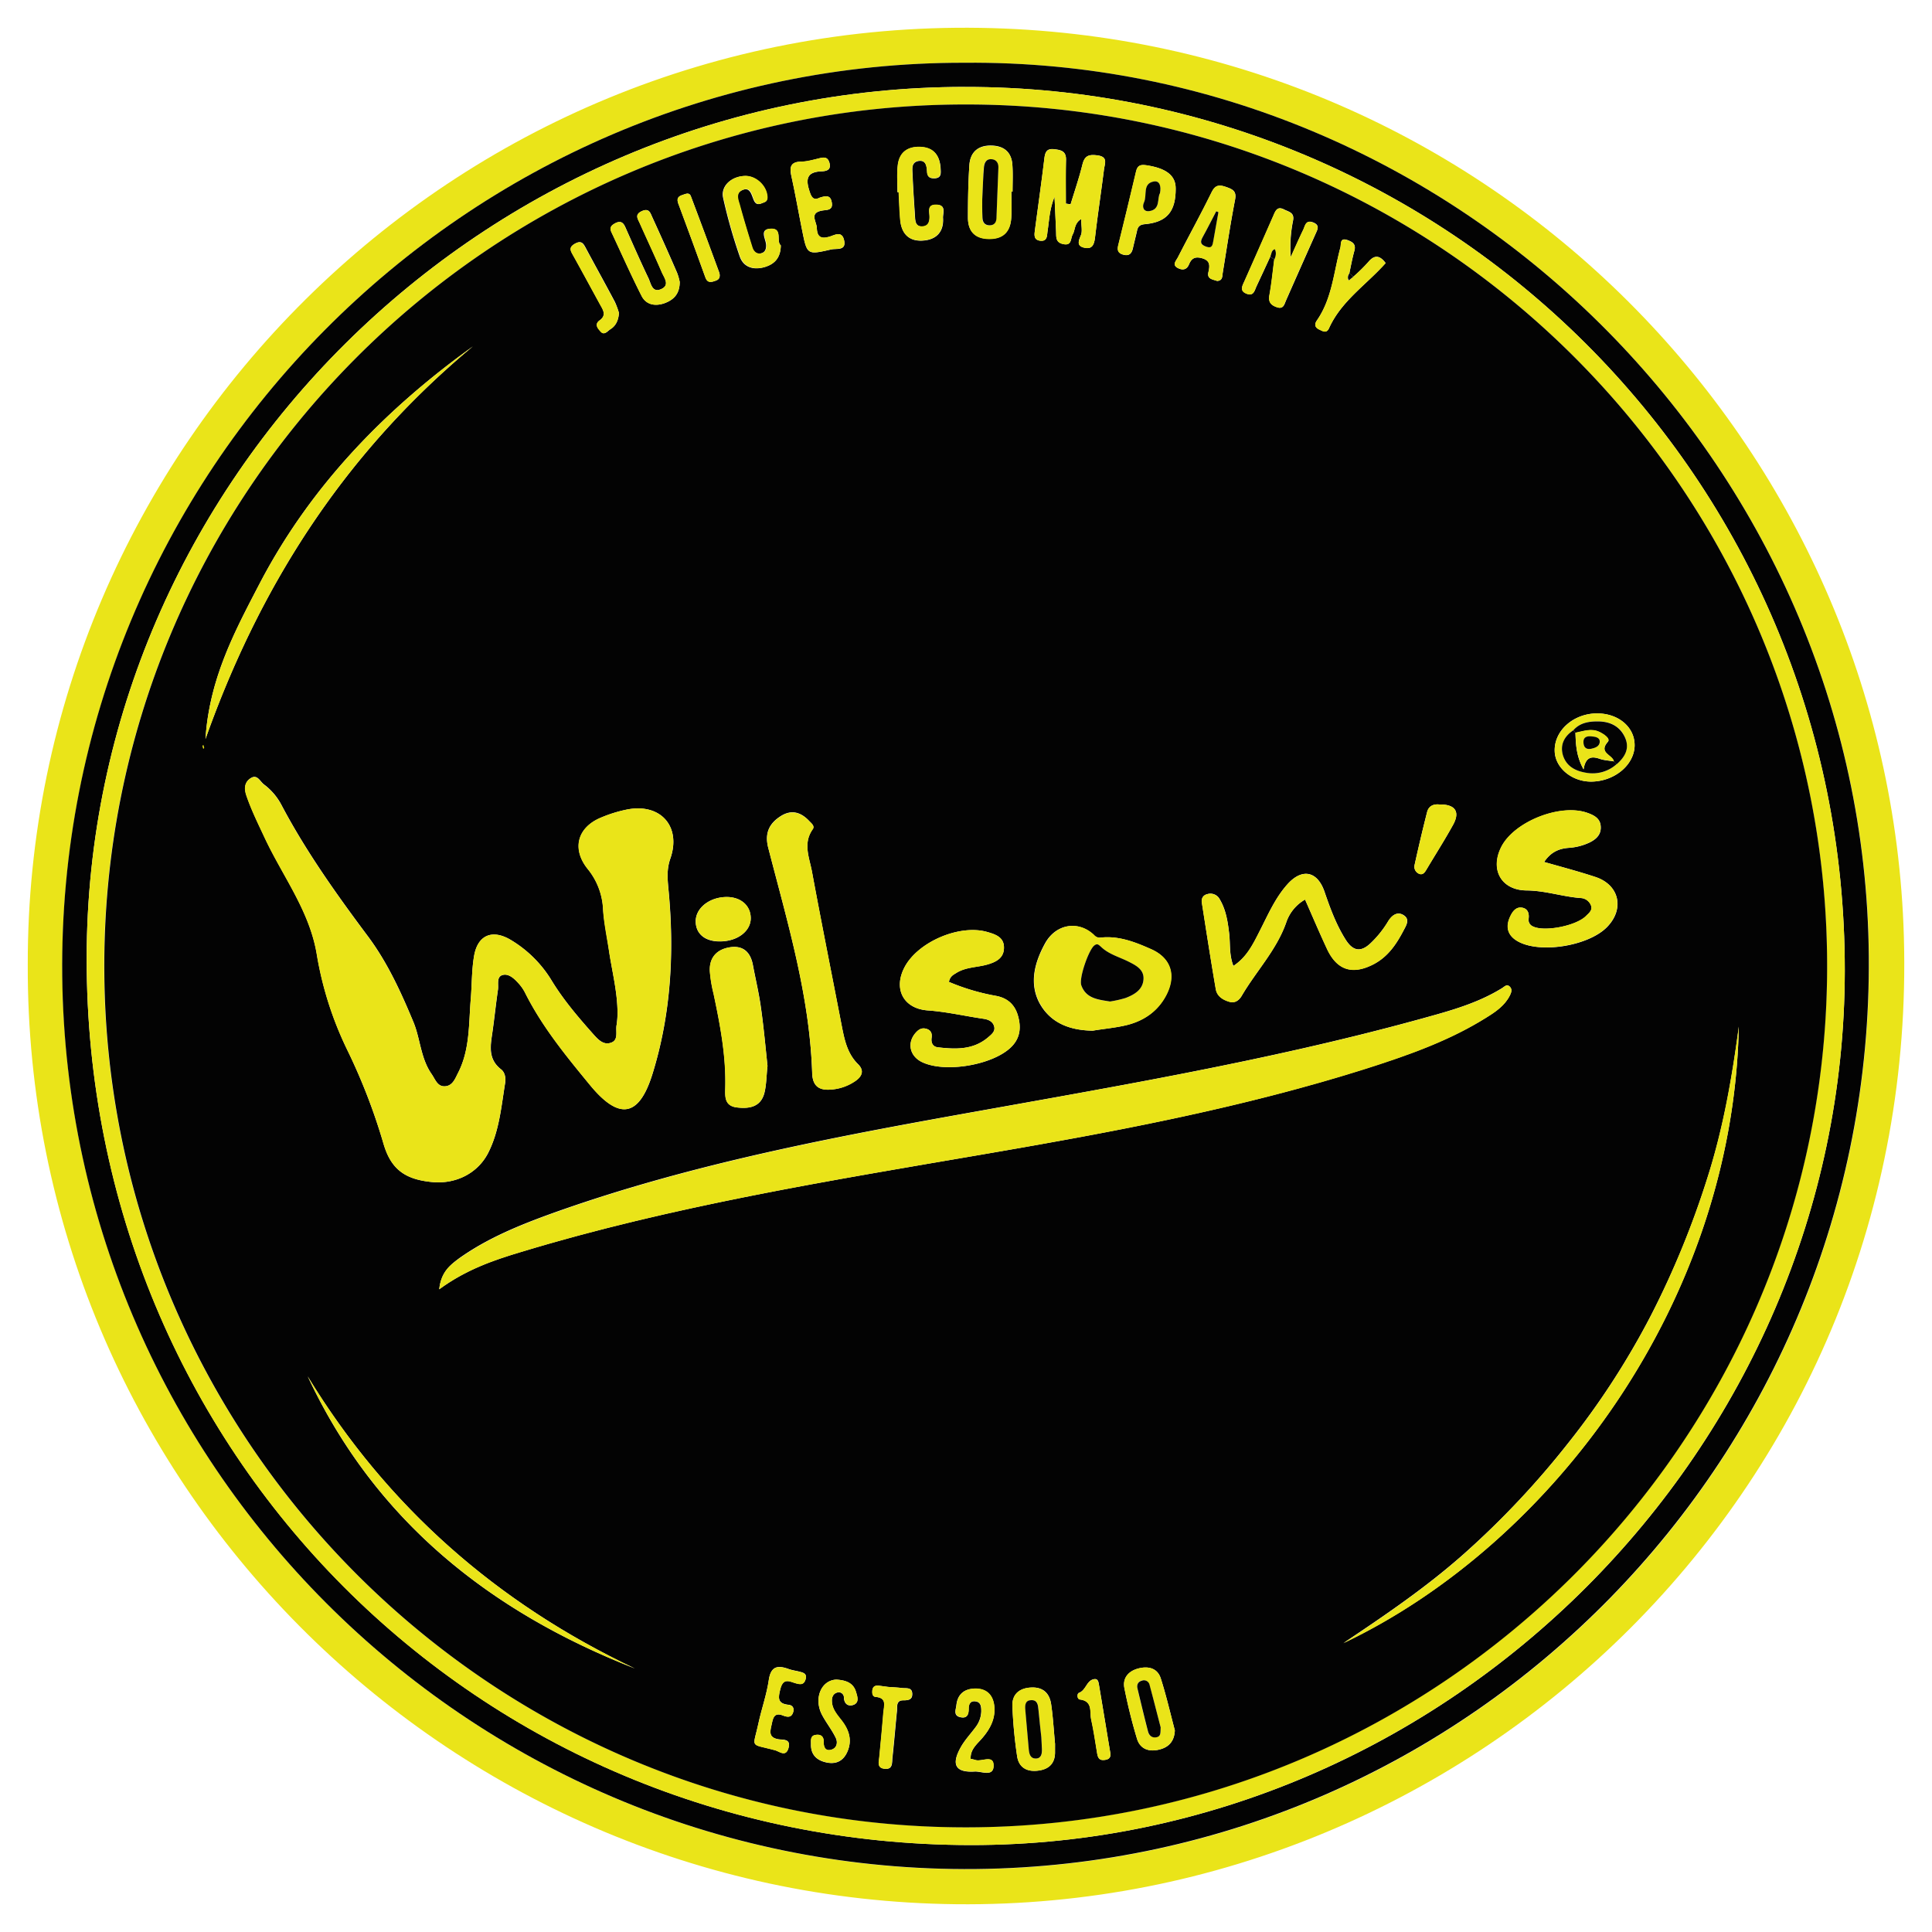 <?xml version="1.0" ?>
<svg xmlns="http://www.w3.org/2000/svg" viewBox="0 0 1000 1000">
	<title>Nigeria-Logo</title>
	<path d="M14.37,499.43C13.78,231.84,234.23,10,507.44,14.42c264,4.29,470.66,216.45,478,470.35,8.14,283-221.26,503.73-490.48,500.85C229.57,982.81,13.48,766.06,14.37,499.43ZM499.23,32.48C241.56,32,29.39,244.49,32.28,505.35,35.09,762.58,247,970,505.08,967.49,762.45,965,969.59,753.25,967.37,494.91,965.07,239.46,753.28,30.18,499.23,32.48Z" style="fill:#eae419"/>
	<path d="M499.23,32.48c254-2.3,465.84,207,468.06,462.36,2.22,258.26-204.91,470-462.29,472.57C246.88,969.93,35.09,762.5,32.21,505.27,29.39,244.49,241.56,32,499.23,32.48Zm.22,12.5C250.51,44.91,45.08,248.71,44.86,495.87,44.64,751.55,247.18,954.76,502.49,955c246.72.22,452.15-205.5,452.37-452.59C955.08,247.08,748.91,44.69,499.45,45Z" style="fill:#030303"/>
	<path d="M499.45,45c249.46-.29,455.63,202.1,455.41,457.41C954.64,749.48,749.21,955.13,502.49,955,247.11,954.76,44.56,751.62,44.86,495.87,45.08,248.71,250.51,45,499.45,45Zm-.22,9.1c-246,.08-447.34,201.73-445.34,449.64,2,245.24,203.87,444.45,450.3,442C745.88,943.36,942.43,747,945.61,505.86,948.94,256.85,746.62,53.49,499.23,54.08Z" style="fill:#eae419"/>
	<path d="M499.23,54.08c247.39-.59,449.71,202.77,446.45,451.86C942.5,747,746,943.44,504.26,945.81,257.84,948.25,56,749,54,503.79,51.89,255.81,253.25,54.16,499.23,54.08Zm201.21,89.18c-.67-.67-1.33-1.26-2-1.93.82-3.85,1.56-7.77,2.59-11.54,1-3.48-1.11-4.66-3.62-5.55-4-1.41-3.11,2.14-3.63,3.92-3.4,12.8-4.29,26.34-12.14,37.67-1.55,2.22-.88,3.7,1.26,4.73,1.7.82,3.63,2.15,5-.66,6.36-14.14,19.39-22.57,29.31-33.75-2.82-3.77-5.55-4.59-8.88-.66A78.88,78.88,0,0,1,700.44,143.26Zm-42.92-10.51c.67.52,1.33,1.11,2.07,1.63-.81,6.14-1.4,12.35-2.51,18.42-.67,3.7,1,5.26,4,6.22,3.26,1.11,3.7-1.48,4.59-3.55q7.55-17.1,15.17-34.19c1-2.37,2.59-4.66-1.11-6.14-3.92-1.56-4.14,1.77-5.18,3.84-2.29,4.67-4.29,9.4-6.44,14.06a68.84,68.84,0,0,1,1.19-18.87c.81-4.21-2.22-4.51-4.67-5.77-3.4-1.77-4.44.59-5.47,3.11q-7.44,17.1-15.1,34.19c-1.11,2.44-2.44,4.81,1.19,6.29s4.14-1.7,5.18-3.92Q654,140.51,657.52,132.75ZM319.63,524.51a52.16,52.16,0,0,1-.45,5.92c-.66,3.19,1.11,7.7-2.66,9.18-4.29,1.7-7.18-1.85-9.92-4.88-7.54-8.51-14.87-17.1-20.86-26.87A61.82,61.82,0,0,0,264.2,486.4c-9.47-5.55-16.95-2.37-18.8,8.36-1.25,7.26-1.11,14.66-1.7,22.06-1.11,12.95-.37,26.19-6.51,38.33-1.55,3-2.81,6.73-6.66,7.1-4.07.37-5.18-3.47-7.1-6.29-5.7-8.14-5.85-18.27-9.4-26.86-6.44-15.54-13.54-31.08-23.76-44.7-16.13-21.6-31.74-43.51-44.4-67.41A31.54,31.54,0,0,0,136.62,406c-2-1.48-3.4-5.41-6.81-3.26s-3.4,5.55-2.22,9.1c2.59,7.55,6.07,14.58,9.48,21.83C146.39,453.62,160.3,471.53,164,494a180.55,180.55,0,0,0,15.69,49.29,313.93,313.93,0,0,1,18.72,48.32c3.78,13.25,10.81,18.8,25.09,20.2,12.36,1.26,23.75-4.51,29.16-15,5.77-11.32,6.8-23.9,8.8-36.19.45-2.59-.07-5.55-2.07-7.1-7.25-5.63-5.33-13-4.37-20.2,1-7,1.71-14.06,2.74-21.09.37-2.67-.89-6.59,2.37-7.55,3-.89,5.85,1.62,8,4a22.41,22.41,0,0,1,3.48,4.81c8.81,17.69,21.24,32.86,33.67,48,15,18.28,25.38,17,32.41-5.48,9.7-31.15,11.47-63.56,8.29-96-.52-5.47-.89-10.28,1-15.61,5.7-16.5-4.88-28.64-22.05-25.46a69,69,0,0,0-13.76,4.22c-12.21,5-15.32,16.13-7,26.57a35.41,35.41,0,0,1,8,20.94c.52,7,2,14.06,3,21C316.74,502.53,319.63,513.34,319.63,524.51ZM227.35,667.34c13.76-10.07,27.6-14.88,41.59-19.1,79-24,160.21-37.07,241.32-51,66.3-11.4,132.39-23.76,196.62-44.11,21.61-6.88,43.07-14.35,62.46-26.49,4.81-3,9.54-6.22,12.21-11.54.81-1.63,1.25-3.33-.37-4.67-1.41-1.11-2.52.3-3.7,1-13,8.06-27.53,11.91-42,15.91-81.62,22.49-165.09,36.18-248.27,51.2C419,590.89,351.23,604.58,285.81,628c-16.8,6.07-33.38,12.8-48.1,23.24C233.05,654.76,228.31,658.31,227.35,667.34ZM900,531.4c-3.4,26.12-7.92,52-15.91,77.25a454.11,454.11,0,0,1-29.6,72.3,405.17,405.17,0,0,1-43,66.23,442.43,442.43,0,0,1-53.57,56.91c-19.47,17.32-40.93,31.9-62.54,46.33C803.6,798.91,897.06,673.7,900,531.4ZM429.52,564A25.28,25.28,0,0,0,443,559.29c3.18-2.29,4.44-5.25,1.11-8.51-6.07-6-7.25-13.91-8.81-21.75-5-25.9-10.21-51.8-15-77.7-1.33-7.33-4.88-14.8.37-22.2,1.18-1.63-.81-3.11-1.92-4.3-4.22-4.44-9-5.92-14.51-2.51-6.14,3.85-8.58,8.95-6.58,16.57,9.91,38.41,21.46,76.52,22.71,116.63C420.64,561.81,423.53,564.33,429.52,564Zm61.64-55.73c.52-2.81,2.15-3.62,3.56-4.51,4.95-3.26,10.87-3,16.28-4.52,4.73-1.33,8.73-3.47,8.65-8.95-.07-5.33-4.58-6.73-8.73-7.92-14.28-4.07-35.74,5.11-42.7,18.21-5.92,11.25-.66,21.53,12.07,22.42,9.69.67,19,2.89,28.56,4.29,2.74.37,5.11,1.41,5.77,4.15.59,2.51-1.55,4.07-3.25,5.55-7.7,6.51-16.73,6.14-25.9,5.1-2.67-.29-3.7-2.37-3.26-5,.3-2.29-.44-3.92-2.74-4.59-2.59-.74-4.29.59-5.84,2.44-4.22,5.18-2.59,11.84,3.62,14.8,11.84,5.7,36.26,1.63,45.88-7.54,5-4.74,5.48-10.44,3.78-16.43-1.56-5.55-5.26-9.1-11.25-10.29A111.59,111.59,0,0,1,491.16,508.23Zm308.07-62.08c3.56-5.33,7.92-7,12.81-7.33a29.83,29.83,0,0,0,10.65-2.74c3.55-1.7,6.22-4.22,5.85-8.51-.3-4-3.41-5.62-6.74-6.81-14.06-5.1-38.33,4.52-44.84,17.84-5.77,11.76.29,22.2,13.32,22.27,9.47.08,18.43,3.18,27.75,3.92a5.86,5.86,0,0,1,5.4,3.63c1.11,2.66-1,4.14-2.51,5.7-5.11,5.1-21.46,8.29-27.38,5.4a3.7,3.7,0,0,1-2.3-4.07c.37-3-.66-5.33-3.62-5.7s-4.67,2-5.78,4.29c-2.88,5.85-1.4,10.51,4.37,13.47,11.77,6.07,36.11,1.93,45.51-7.62,9.32-9.4,6.51-22-6.07-26.05C817.29,451.1,808.85,448.88,799.23,446.15ZM565.61,533.47c5.85-1,11.84-1.48,17.54-2.89,8.88-2.22,16.06-7.1,20.35-15.39,5.33-10.14,2.74-19.32-7.77-23.9-8.14-3.63-16.65-7-26-6A3.91,3.91,0,0,1,566.2,484c-7.92-7.62-19.68-6-25.38,4.44-5.25,9.62-8.29,20.5-2.74,30.86C543.85,529.69,554,533.32,565.61,533.47ZM675.5,465.61c3.85,8.73,7.48,17.31,11.47,25.75,5.18,10.88,13.1,13.25,23.76,7.84,7.55-3.84,11.91-10.28,15.69-17.46,1.4-2.66,3.7-6-.15-8.21-3.33-1.93-6.07.59-7.77,3.33a52.5,52.5,0,0,1-9,11.24c-5.18,5-9.25,4.15-13-1.77-4.89-7.77-8-16.21-10.95-24.87-3.7-10.65-11.62-12.21-19.17-3.77-6.36,7.1-10.06,15.76-14.28,24.05-3.41,6.73-6.66,13.62-13.69,18.2-2.22-5.77-1.56-11.17-2.15-16.5-.74-6.21-1.63-12.43-4.88-17.91a5.43,5.43,0,0,0-6.51-2.73c-2.37.59-3.11,2.44-2.74,4.58,2.29,14.88,4.59,29.75,7.18,44.55.66,3.7,3.7,5.63,7.1,6.59,2.89.81,5-.81,6.36-3.18,7.48-12.73,17.91-23.54,22.94-37.74A21.4,21.4,0,0,1,675.5,465.61ZM397.26,551.75c-1-9.55-1.93-19.76-3.33-29.83-1-7.54-2.82-15-4.22-22.49-1.26-6.66-5.11-10.22-11.92-9.11s-10.65,5.26-10.36,12.29a69.71,69.71,0,0,0,1.93,11.69c3.4,16.06,6.51,32.19,6.07,48.77-.15,4.81-.3,9.4,6,10.14s12.28-.15,14.21-7.4C396.74,561.51,396.66,556.85,397.26,551.75ZM106.36,382.5c28.86-81.4,73.48-149.26,138.38-203.2-46,33.07-84.51,72.89-110.78,123.58C121.23,327.3,108.35,351.57,106.36,382.5Zm52.91,329.9c34.93,74.67,94.27,121.74,169.31,151.19C257.32,829.84,200.41,779.89,159.27,712.4Zm400.35-599c0,3.4.74,6.22-.15,8.36-1.26,3-2.3,5.48,1.77,6.44s5.11-1.55,5.55-5.33c1.41-11.84,3.19-23.6,4.67-35.44.37-2.74,2.14-6.22-3.26-7-4.29-.59-6.73-.08-7.92,4.66-1.7,7-4.07,13.77-6.14,20.65-.81-.15-1.63-.22-2.44-.37,0-7.55-.15-15.1.07-22.72.08-4.29-2.37-5-5.84-5.4-3.78-.52-4.89,1-5.33,4.51-1.48,12.36-3.26,24.72-4.89,37.15-.37,2.59-.81,5.4,3,5.7,3.4.22,3.18-2.67,3.48-4.74.88-5.47.88-11.1,3.62-18.05.37,7.17.59,12.5.82,17.9.14,2.82-.45,5.7,3.62,6.59,4.66,1,3.78-2.89,5-5C556.58,119,555.92,115.65,559.62,113.36Zm-207.8,32.56a29.43,29.43,0,0,0-1.33-4.74c-4.15-9.62-8.44-19.16-12.81-28.71-1-2.07-1.55-5-5.4-3.25s-2.22,3.92-1.18,6.14c3.85,8.51,7.77,16.94,11.47,25.53,1.26,2.88,4.36,6.66-.37,8.73s-5.26-3.11-6.59-5.77c-4.14-8.66-8-17.47-11.91-26.27-1.11-2.52-2.52-3.48-5.26-2.07-2.07,1.11-3,2.22-1.92,4.66,5.18,11,10.06,22.12,15.61,33,2.37,4.66,7.18,5.4,11.92,3.7C348.49,155.24,351.82,152.36,351.82,145.92Zm278.1-.52c3.11-.15,2.66-2.59,3-4.36,2.07-12.58,3.92-25.24,6.36-37.74.89-4.44-1.33-5.41-4.51-6.52s-5.55-1.4-7.55,2.52c-5.62,11.47-11.84,22.64-17.61,34-.89,1.7-3.19,3.92.37,5.55,2.59,1.18,4.44.44,5.47-2.08,1.26-3.1,3.11-4.14,6.66-3.18,4.3,1.19,4.15,3.78,3.41,7.11C624.52,144.51,627.77,144.59,629.92,145.4ZM523.5,99.15h.59c0-4.51.23-9.1-.07-13.61-.37-6.81-4.37-10.14-11.1-10.22s-10.73,3.48-11.17,10.14c-.6,9-.74,18.13-.74,27.16,0,7.1,3.7,11,11.1,11s10.87-4,11.32-11C523.72,108.25,523.5,103.67,523.5,99.15ZM404.14,127c-2.52-1.93,1-8.59-4.89-8.59-6.58,0-2.88,5.18-2.73,8.29.14,2.37-.67,4.07-2.89,4.51s-3.77-1.11-4.37-3.18c-2.22-7.32-4.44-14.65-6.51-22-.74-2.59-2.14-5.92,1.26-7.55,3.85-1.77,4.74,1.56,5.77,4.22.74,2,1.63,3.7,4.29,2.59,1.48-.67,3.11-.67,3-3.18-.15-5.85-5.85-11.32-11.84-11-6.81.3-12.29,5.26-10.95,11.32a271.34,271.34,0,0,0,8.58,30.27c1.92,5.62,7,7.18,12.65,5.62C400.81,136.82,404.06,133.56,404.14,127Zm60.38-27.53h.67c.3,4.81.44,9.62.81,14.43.6,7,4.44,11.1,11.62,10.65,7-.44,10.95-4.51,10.51-11.69C488,110.25,490,106,484.58,106c-4.66-.07-3.48,3.4-3.41,6.07.08,3-.74,5.25-4.07,5.18-3,0-3.33-2.52-3.47-4.89-.45-7.32-1-14.65-1.26-22-.15-2.74-.82-6.29,3-7,4-.66,4.29,2.74,4.51,5.63.15,2.52,1.33,3.4,3.85,3.33,3.33-.15,3.33-2.22,3.18-4.66-.29-6.44-3-11-9.91-11.55S465.34,78.73,464.67,86C464.15,90.42,464.52,94.93,464.52,99.45Zm144-2c0-6.66-5-10.43-15.1-11.91-3.18-.45-4.66.07-5.4,3.33-3,12.72-6.07,25.38-9.17,38-.67,2.67-.08,4.29,2.81,5s4.14-.81,4.73-3.33c.67-3,1.48-6.07,2.15-9.1.44-2.22,1.48-3.18,4-3.41C604,115,608.6,109.51,608.53,97.45Zm-184.49,5c-3.4,1.55-4.29-1-5.32-4.44-1.85-6.07-.3-9,6.36-9.33,2.37-.07,5.4-.51,4.22-4.51-.89-3.11-2.89-2.81-5.33-2.22-3,.74-6.07,1.7-9.18,1.7-5.92.08-6.14,3.18-5.1,7.77,2.07,9.4,3.7,18.87,5.62,28.34,2.44,12.07,2.52,12.21,14.95,9.33,2.74-.59,8.07.89,6.59-5-1.19-4.89-5.18-2.22-7.63-1.56-4.58,1.33-6.29-.22-6.43-4.59-.15-3.4-4.15-7.84,3-9,2.15-.37,5.55,0,4.74-4.22C429.89,100.93,427.6,101.22,424,102.41ZM608.09,895.63c-2.37-9-4.44-18-7.26-26.86-1.77-5.55-6.73-6.51-11.84-5.11-4.88,1.34-8,4.89-7,10.07a265,265,0,0,0,6.51,26.19c1.63,5.48,6.36,7,11.62,5.63C605.05,904.36,607.86,901.18,608.09,895.63Zm-62,7c-.74-8.07-1.11-14.28-2-20.43-.82-5.84-4.22-9.1-10.44-8.73-6.07.3-9.84,3.55-9.62,9.55a235.7,235.7,0,0,0,2.44,26c.89,6.06,5.4,8.28,11.25,7.4,5.55-.82,8.51-4.07,8.36-9.77ZM432.92,869.36c-8,.3-11.91,10-7.32,18.5,2.14,4,5,7.55,6.95,11.62,1.19,2.37.67,5.4-2.36,6.22s-3.93-1.41-3.85-4.07c.07-3.11-1.85-4.07-4.44-3.56s-2.07,3.11-2.15,4.89c-.07,5.4,3.11,8.29,8.14,9.32,4.81,1,8.44-.74,10.51-5.18,2.89-6.07,1.18-11.54-2.81-16.65-2.3-2.88-4.81-5.77-5-9.62-.15-2,.44-4.14,2.66-4.73a2.65,2.65,0,0,1,3.55,2.59c.15,3.55,2.52,4.73,5.11,3.7,3-1.26,1.77-4.52,1.11-6.74C441.58,870.77,437.36,869.66,432.92,869.36ZM376.09,464.28c-8.95.07-16.13,5.77-16,12.8.14,6.44,5,10.36,12.87,10.21,9-.15,15.69-5.48,15.62-12.14C388.45,468.64,383.42,464.28,376.09,464.28ZM502.41,910.36c-.29-4.89,3.33-7.62,6-10.73,4.21-4.89,7-10.36,6.14-17-.74-5.55-4.15-8.59-9.77-8.59s-9.18,2.89-9.77,8.59c-.22,2.22-1.77,5.4,2.07,6.21,3.63.82,4.3-1.62,4.3-4.44,0-2.29.88-4.07,3.4-3.77,3,.3,3.11,2.89,3.11,5.18a14.08,14.08,0,0,1-2.74,7.92c-2.66,3.62-5.85,6.95-8,10.88-4.89,8.88-2.52,12.95,7.32,12.35,3.41-.22,9.55,2.89,9.77-2.73.22-6.29-6.07-2.22-9.32-3.19A18.29,18.29,0,0,0,502.41,910.36Zm-97.16-22.42c2.29.88,4.44,1.25,5.33-1.85.59-2.15-.45-3.48-2.37-3.7-5.85-.6-5.48-3.56-4.29-8.22,1.55-6.21,5.1-3.62,8.43-2.81,2.22.52,3.78.52,4.59-2.07.89-2.89-.89-3.48-2.89-4s-3.92-.74-5.77-1.4c-5.7-2.08-9.25-1.56-10.36,5.69-1.11,7.55-3.7,14.8-5.33,22.28-2.88,13.39-4.81,10.43,8.66,14.06,2.15.59,5.48,3.7,6.88-1.19s-3-4.14-5.25-4.51c-5.33-.89-4.22-4.22-3.48-7.62C400.07,889.49,400.59,886.09,405.25,887.94ZM823.51,404.56c12.06,0,22.42-8.59,22.57-18.65.14-9.55-8.44-16.8-19.76-16.65-12.06.15-21.91,9-21.61,19.46C804.86,397.3,813.44,404.56,823.51,404.56ZM320.37,162a40.39,40.39,0,0,0-2.07-5.7c-4.89-9.25-10-18.43-14.95-27.68-1.26-2.36-2.22-4.44-5.7-2.51s-2.29,3.77-.89,6.14c4.66,8.44,9.25,17,13.91,25.38,1.48,2.74,3.41,5.48-.22,8.14-2.88,2.07-1,4.15.45,5.78,1.92,2.22,3.55-.15,5-1.11C318.59,168.79,320.07,166.05,320.37,162ZM459.64,873.14l-4.44-.6c-1.92-.29-3.4.23-3.63,2.37-.14,1.48,0,3.26,1.71,3.41,6,.51,4.29,4.66,4,8.06-.59,7.62-1.4,15.17-2.07,22.79-.22,2.74-1.55,6.07,3,6.37,3.92.29,3.48-3.11,3.7-5.4.89-8.14,1.55-16.36,2.37-24.5.22-2.29-.59-5.62,3.4-5.55,2.59,0,4.66-.37,4.52-3.48-.15-3.4-3.11-2.66-5.11-2.88C464.75,873.43,462.53,873.36,459.64,873.14ZM745,416.4c-3-.3-5.55.74-6.36,4-2.3,9-4.44,18.13-6.44,27.24a3.92,3.92,0,0,0,2.66,4.73c1.93.52,2.89-1.33,3.78-2.81,4.51-7.55,9.25-14.95,13.46-22.64C755.87,420.1,753.2,416.25,745,416.4Zm-372.6-275c-4.73-12.81-9.69-26.35-14.8-39.82-.81-2.22-2.74-1.18-4.37-.66-2.36.74-3,1.92-2.14,4.44q7.1,19.09,14,38.18c1,2.59,2.51,2.67,4.58,2C371.36,145,373,144.44,372.39,141.41ZM574.64,907c-1.93-11.47-3.78-22.94-5.7-34.34-.3-1.55-.37-4-2.66-3.55-3.93.67-4.07,5.77-7.85,7.1-1,.37-1,3.26.52,3.41,6.88.89,5,6.44,5.85,10.36,1.33,5.77,2.14,11.69,3.1,17.54.37,2.22,1,3.77,3.78,3.4C574.19,910.73,575.16,909.47,574.64,907ZM105.69,387c-.15.22-.3.52-.45.74a11.85,11.85,0,0,1-.44-1.48c0-.22.3-.45.44-.67C105.39,386.06,105.54,386.57,105.69,387Z" style="fill:#030303"/>
	<path d="M319.63,524.51c0-11.17-2.89-21.9-4.52-32.85-1.11-7-2.59-14-3-21a35.54,35.54,0,0,0-8-20.94c-8.36-10.44-5.26-21.54,7-26.57a70.57,70.57,0,0,1,13.77-4.22c17.17-3.18,27.82,9,22.05,25.46-1.85,5.4-1.48,10.14-1,15.61,3.11,32.49,1.4,64.83-8.29,96-7,22.5-17.39,23.83-32.41,5.48-12.43-15.1-24.87-30.27-33.67-48a22.41,22.41,0,0,0-3.48-4.81c-2.15-2.37-5-4.88-8-4-3.26.88-1.93,4.88-2.37,7.54-1,7-1.85,14.07-2.74,21.1-1,7.25-3,14.57,4.37,20.2,2,1.55,2.51,4.59,2.07,7.1-2,12.29-3,24.87-8.81,36.19-5.4,10.58-16.8,16.28-29.15,15-14.29-1.4-21.32-7-25.09-20.2a297.39,297.39,0,0,0-18.72-48.32A180.55,180.55,0,0,1,163.93,494c-3.7-22.5-17.61-40.33-26.94-60.24-3.33-7.18-6.88-14.28-9.47-21.83-1.26-3.55-1.18-6.95,2.22-9.1s4.81,1.78,6.81,3.26A32.3,32.3,0,0,1,145.8,417c12.65,23.9,28.27,45.81,44.4,67.41C200.41,498,207.52,513.64,214,529.1c3.56,8.59,3.63,18.72,9.4,26.86,1.93,2.74,3,6.66,7.11,6.29,3.92-.37,5.1-4.07,6.66-7.1,6.14-12.06,5.4-25.38,6.51-38.33.59-7.33.44-14.8,1.7-22.06,1.85-10.73,9.4-13.91,18.8-8.36a61.7,61.7,0,0,1,21.53,21.46c6,9.7,13.32,18.36,20.87,26.87,2.74,3.1,5.62,6.58,9.92,4.88,3.77-1.48,2-6,2.66-9.18A31.93,31.93,0,0,0,319.63,524.51Z" style="fill:#eae419"/>
	<path d="M227.35,667.34c.89-9,5.62-12.58,10.43-16,14.73-10.43,31.3-17.17,48.1-23.23C351.3,604.66,419.16,591,487.24,578.61c83.18-15.1,166.65-28.71,248.28-51.21,14.43-4,29-7.84,42-15.91,1.11-.74,2.29-2.15,3.7-1,1.63,1.26,1.18,3,.37,4.66-2.66,5.4-7.4,8.58-12.21,11.54C750,538.87,728.56,546.34,707,553.23c-64.23,20.27-130.31,32.63-196.62,44-81.11,13.91-162.36,27-241.32,51C255,652.46,241.11,657.27,227.35,667.34Z" style="fill:#eae419"/>
	<path d="M900,531.4C897.14,673.7,803.6,799,695.33,850.56c21.61-14.43,43.07-29,62.54-46.32a452.48,452.48,0,0,0,53.57-56.91,408.61,408.61,0,0,0,43-66.23A462.09,462.09,0,0,0,884,608.8C892,583.42,896.47,557.52,900,531.4Z" style="fill:#eae419"/>
	<path d="M429.52,564c-5.92.37-8.88-2.22-9.1-8.37-1.33-40.1-12.8-78.22-22.72-116.62-2-7.62.44-12.73,6.59-16.58,5.47-3.4,10.28-1.92,14.5,2.52,1.11,1.18,3.11,2.59,1.92,4.29-5.25,7.4-1.7,14.87-.37,22.2,4.81,26,10,51.8,15,77.7,1.55,7.77,2.73,15.76,8.8,21.76,3.33,3.25,2.07,6.21-1.11,8.51A25.12,25.12,0,0,1,429.52,564Z" style="fill:#eae419"/>
	<path d="M491.16,508.23a115,115,0,0,0,24.5,7.26c6.07,1.11,9.69,4.66,11.25,10.28,1.7,6,1.25,11.69-3.78,16.43-9.62,9.1-34,13.25-45.88,7.55-6.21-3-7.84-9.62-3.62-14.8,1.55-1.93,3.25-3.18,5.84-2.44,2.3.66,3.11,2.29,2.74,4.58-.37,2.67.67,4.74,3.26,5,9.1,1.11,18.2,1.4,25.9-5.11,1.7-1.48,3.84-3,3.25-5.55-.66-2.74-3-3.77-5.77-4.14-9.55-1.41-18.94-3.56-28.56-4.3-12.73-.88-18.06-11.17-12.07-22.42,6.89-13.1,28.42-22.27,42.7-18.2,4.15,1.18,8.66,2.59,8.73,7.91.15,5.48-3.84,7.63-8.65,9-5.41,1.55-11.33,1.26-16.28,4.51C493.31,504.61,491.68,505.42,491.16,508.23Z" style="fill:#eae419"/>
	<path d="M799.23,446.15c9.55,2.73,18.06,5,26.35,7.69,12.58,4.07,15.39,16.58,6.07,26.05s-33.75,13.69-45.52,7.62c-5.77-3-7.25-7.62-4.36-13.47,1.11-2.29,2.88-4.66,5.77-4.29,3,.37,4.07,2.67,3.63,5.7a3.71,3.71,0,0,0,2.29,4.07c5.85,2.89,22.28-.3,27.38-5.4,1.56-1.56,3.7-3,2.52-5.7a6.13,6.13,0,0,0-5.4-3.63c-9.33-.74-18.28-3.84-27.75-3.92-13-.07-19.1-10.51-13.33-22.27,6.52-13.32,30.79-23,44.85-17.84,3.33,1.19,6.44,2.82,6.73,6.81.37,4.29-2.29,6.74-5.84,8.51A29.52,29.52,0,0,1,812,438.82C807.15,439.19,802.79,440.82,799.23,446.15Z" style="fill:#eae419"/>
	<path d="M565.61,533.47c-11.62-.15-21.76-3.78-27.38-14.21S535.71,498,541,488.4c5.7-10.43,17.46-12.06,25.38-4.44a3.83,3.83,0,0,0,3.55,1.33c9.33-1,17.84,2.37,26,6,10.43,4.66,13.09,13.76,7.77,23.9-4.37,8.29-11.55,13.17-20.35,15.39C577.45,532,571.46,532.51,565.61,533.47Zm8.95-15.1a58.59,58.59,0,0,0,8-1.77c4.58-1.78,9.1-4.37,9.32-9.92.22-5-4.14-7.11-7.92-9-4.81-2.37-10.06-3.77-14.13-7.62-.89-.89-1.7-2-3.48-.59-2.81,2.22-8,16.79-6.66,20.57C562.06,516.82,568.27,517.48,574.56,518.37Z" style="fill:#eae419"/>
	<path d="M675.5,465.61a21.73,21.73,0,0,0-9.84,12.06c-5,14.21-15.47,25-22.94,37.74-1.41,2.37-3.48,4-6.36,3.18-3.48-1-6.52-2.88-7.11-6.58-2.51-14.8-4.81-29.68-7.18-44.55-.37-2.15.37-4,2.74-4.59a5.4,5.4,0,0,1,6.51,2.74c3.26,5.47,4.22,11.69,4.89,17.91.59,5.25-.08,10.73,2.14,16.5,7-4.59,10.22-11.47,13.69-18.21,4.3-8.36,8-17,14.29-24.05,7.54-8.43,15.46-6.95,19.16,3.78,3,8.58,6.07,17.09,11,24.86,3.7,5.92,7.78,6.74,13,1.78a55.1,55.1,0,0,0,8.95-11.25c1.63-2.74,4.37-5.25,7.77-3.33,3.85,2.22,1.48,5.55.15,8.21-3.7,7.11-8.14,13.62-15.69,17.47-10.65,5.4-18.57,3-23.75-7.85C683,482.92,679.35,474.34,675.5,465.61Z" style="fill:#eae419"/>
	<path d="M397.26,551.75c-.6,5.18-.52,9.76-1.71,14.06-1.92,7.25-7.91,8.21-14.2,7.4s-6.15-5.33-6-10.14c.45-16.58-2.66-32.71-6.07-48.77a70.72,70.72,0,0,1-1.92-11.69c-.3-7,3.7-11.25,10.36-12.29s10.66,2.45,11.91,9.11c1.41,7.54,3.19,14.95,4.22,22.49C395.33,532,396.22,542.2,397.26,551.75Z" style="fill:#eae419"/>
	<path d="M106.36,382.5c1.92-30.85,14.87-55.2,27.6-79.62,26.27-50.69,64.75-90.43,110.78-123.58C179.84,233.17,135.22,301.1,106.36,382.5Z" style="fill:#eae419"/>
	<path d="M159.27,712.4c41.14,67.49,98,117.44,169.31,151.19C253.54,834.14,194.2,787,159.27,712.4Z" style="fill:#eae419"/>
	<path d="M559.62,113.36c-3.7,2.29-3,5.62-4.37,8-1.26,2.15-.37,6.07-5,5-4.07-.88-3.48-3.84-3.63-6.58-.22-5.4-.52-10.73-.81-17.91-2.74,7-2.74,12.58-3.63,18.06-.29,2.07-.07,5-3.48,4.73-3.84-.29-3.33-3.11-3-5.7,1.63-12.35,3.4-24.71,4.88-37.15.45-3.47,1.56-5,5.33-4.51,3.48.44,5.92,1.11,5.85,5.4-.15,7.55-.08,15.1-.08,22.72.82.15,1.63.22,2.45.37,2.07-6.88,4.44-13.69,6.14-20.64,1.11-4.82,3.55-5.26,7.92-4.67,5.4.74,3.62,4.22,3.25,7-1.48,11.84-3.33,23.61-4.66,35.45-.44,3.7-1.48,6.21-5.55,5.32s-3-3.4-1.78-6.43C560.36,119.65,559.62,116.84,559.62,113.36Z" style="fill:#eae419"/>
	<path d="M657.52,132.75c-2.37,5.1-4.81,10.28-7.18,15.39-1,2.22-1.4,5.4-5.18,3.92-3.62-1.4-2.29-3.85-1.18-6.29l15.09-34.19c1.11-2.51,2.08-4.88,5.48-3.1,2.37,1.25,5.48,1.55,4.66,5.77A69.22,69.22,0,0,0,668,133.12c2.14-4.74,4.22-9.47,6.44-14.06,1-2.07,1.25-5.4,5.18-3.85,3.7,1.48,2.22,3.77,1.11,6.14q-7.66,17.1-15.17,34.19c-.89,2.07-1.34,4.59-4.59,3.55-3-1-4.66-2.59-4-6.21,1.11-6.07,1.7-12.29,2.52-18.43.74-1.78,1.26-3.55.22-5.4C658,129.64,658.19,131.49,657.52,132.75Z" style="fill:#eae419"/>
	<path d="M351.82,145.92c0,6.36-3.33,9.32-7.85,11-4.73,1.7-9.47,1-11.91-3.7-5.48-10.8-10.43-22-15.61-33-1.11-2.37-.15-3.55,1.92-4.66,2.74-1.41,4.14-.52,5.25,2.07,3.93,8.8,7.77,17.61,11.92,26.27,1.33,2.66,1.85,7.77,6.58,5.77s1.63-5.85.37-8.73c-3.7-8.59-7.69-17-11.47-25.53-1-2.22-2.59-4.44,1.19-6.14s4.44,1.11,5.4,3.25c4.37,9.55,8.58,19.09,12.8,28.71A24.13,24.13,0,0,1,351.82,145.92Z" style="fill:#eae419"/>
	<path d="M629.92,145.4c-2.15-.81-5.33-.81-4.44-4.66.81-3.4.89-5.92-3.41-7.1-3.47-1-5.33,0-6.66,3.18-1,2.51-2.88,3.25-5.47,2.07-3.63-1.63-1.26-3.85-.37-5.55,5.84-11.32,12-22.5,17.61-34,1.92-4,4.29-3.7,7.55-2.51s5.33,2.07,4.51,6.51c-2.44,12.51-4.29,25.16-6.36,37.74C632.58,142.81,633,145.25,629.92,145.4Zm.74-35.59c-.37-.15-.82-.3-1.19-.45-2.29,4.44-4.51,9-7,13.32-1.48,2.59-1,4.07,1.85,5s3.25-.82,3.62-2.89C628.88,119.8,629.77,114.84,630.66,109.81Z" style="fill:#eae419"/>
	<path d="M523.5,99.15c0,4.52.22,9.1-.07,13.62-.37,7-3.92,11-11.32,11s-11.1-3.92-11.1-11c0-9.1.14-18.13.74-27.15.44-6.67,4.29-10.22,11.17-10.14s10.73,3.33,11.1,10.21c.3,4.51.07,9,.07,13.62A1.32,1.32,0,0,0,523.5,99.15Zm-15.09,4c0,1.7-.08,5.62,0,9.62.07,2.22,1.11,3.85,3.55,3.92s3.55-1.48,3.7-3.7c.44-8.73.81-17.46,1-26.2.08-2.14-.74-3.92-3.18-4.29-3-.44-4.07,1.7-4.29,4.07C508.85,91.31,508.78,96.12,508.41,103.15Z" style="fill:#eae419"/>
	<path d="M404.14,127c-.08,6.58-3.33,9.76-8.44,11.24-5.62,1.56-10.73,0-12.65-5.62a269.26,269.26,0,0,1-8.59-30.27c-1.33-6.06,4.07-11,11-11.32,6-.29,11.69,5.26,11.84,11,.07,2.51-1.56,2.59-3,3.18-2.66,1.18-3.55-.59-4.29-2.59-1-2.66-1.92-6.07-5.77-4.22-3.48,1.63-2,5-1.26,7.55,2,7.4,4.22,14.73,6.51,22,.59,2,2.07,3.63,4.37,3.18s3-2.22,2.88-4.51c-.14-3.11-3.84-8.29,2.74-8.29C405.17,118.39,401.62,125.05,404.14,127Z" style="fill:#eae419"/>
	<path d="M464.52,99.45c0-4.52-.37-9.1.08-13.54.66-7.26,5.33-10.37,12.28-9.92s9.62,5,9.92,11.54c.07,2.45.15,4.59-3.18,4.67-2.45.07-3.7-.82-3.85-3.33-.15-2.89-.52-6.3-4.52-5.63-3.77.67-3,4.22-3,7,.3,7.32.82,14.72,1.26,22,.15,2.29.45,4.81,3.48,4.88,3.33,0,4.14-2.22,4.07-5.18-.07-2.66-1.26-6.06,3.4-6.06,5.41.07,3.41,4.36,3.56,6.88.44,7.25-3.48,11.32-10.51,11.69-7.18.44-10.95-3.7-11.62-10.66-.44-4.81-.59-9.62-.81-14.43A1.37,1.37,0,0,1,464.52,99.45Z" style="fill:#eae419"/>
	<path d="M608.53,97.45C608.6,109.51,604,115,592.47,116c-2.51.23-3.48,1.19-4,3.41-.67,3-1.48,6.07-2.15,9.1-.59,2.52-1.7,4.07-4.74,3.33s-3.47-2.29-2.81-5c3.11-12.65,6.22-25.31,9.18-38,.74-3.19,2.22-3.78,5.4-3.33C603.5,87.09,608.53,90.79,608.53,97.45ZM600.39,100c.67-3.63-.15-6.66-3.18-6.07-5.92,1.11-3.33,7.25-5.11,10.88-1,2.22-.29,5,2.89,4.44C600.76,108.4,598.84,102.7,600.39,100Z" style="fill:#eae419"/>
	<path d="M424,102.41c3.56-1.19,5.85-1.48,6.52,2.29.81,4.22-2.59,3.92-4.74,4.22-7.18,1.11-3.11,5.62-3,9,.14,4.37,1.85,5.92,6.43,4.59,2.45-.66,6.44-3.33,7.63,1.56,1.48,5.84-3.93,4.36-6.59,5-12.43,2.88-12.51,2.74-14.95-9.33-1.92-9.47-3.55-18.94-5.62-28.34-1-4.66-.82-7.69,5.1-7.77,3-.07,6.15-1,9.18-1.7,2.37-.59,4.37-.89,5.33,2.22,1.18,4.07-1.93,4.44-4.22,4.51-6.59.23-8.21,3.19-6.36,9.33C419.75,101.45,420.64,104,424,102.41Z" style="fill:#eae419"/>
	<path d="M608.09,895.63c-.23,5.55-3.11,8.66-8,9.92-5.25,1.33-10-.15-11.61-5.63-2.59-8.58-4.74-17.39-6.52-26.19-1-5.18,2.08-8.73,7-10.07,5.11-1.4,10.06-.44,11.84,5.11C603.65,877.65,605.72,886.68,608.09,895.63Zm-7.33-1.55c-1.78-6.81-3.7-14.51-5.85-22.13a3.09,3.09,0,0,0-4.07-2.07c-2,.59-2.51,2.22-2.14,4.07,1.77,7.47,3.55,14.87,5.47,22.27.52,2.15,2,3.41,4.44,2.89S600.61,896.74,600.76,894.08Z" style="fill:#eae419"/>
	<path d="M546.07,902.59v4.07c.08,5.77-2.81,9-8.36,9.77-5.92.88-10.36-1.34-11.25-7.4A237.29,237.29,0,0,1,524,883c-.22-6,3.55-9.25,9.62-9.55s9.62,3,10.44,8.73C545,888.31,545.33,894.52,546.07,902.59Zm-7.1-3.26c-.44-4.14-1-9.17-1.41-14.21-.22-2.66-.51-5.4-4-5.1-3,.29-3,2.88-2.82,5.18q.9,10.09,1.78,20.2c.22,2.37.74,4.81,3.63,4.81s3.25-2.52,3.18-4.88C539.27,903.62,539.12,901.92,539,899.33Z" style="fill:#eae419"/>
	<path d="M700.44,143.26a96.71,96.71,0,0,0,7.85-7.7c3.33-3.92,6.06-3.11,8.88.67-9.92,11.17-22.95,19.53-29.31,33.74-1.26,2.81-3.18,1.48-5,.67-2.14-1-2.74-2.52-1.26-4.74,7.85-11.32,8.66-24.94,12.14-37.67.44-1.77-.37-5.32,3.63-3.92,2.51.89,4.59,2.07,3.62,5.55-1.11,3.78-1.77,7.7-2.59,11.55-.66,1.18-1.26,2.44-.37,3.77C699,144.51,699.7,143.92,700.44,143.26Z" style="fill:#eae419"/>
	<path d="M432.92,869.36c4.52.3,8.66,1.41,10.14,6.22.67,2.22,1.93,5.47-1.11,6.73-2.59,1-4.88-.07-5.1-3.7a2.68,2.68,0,0,0-3.56-2.59c-2.22.67-2.81,2.74-2.66,4.74.22,3.92,2.81,6.73,5,9.62,3.92,5,5.63,10.51,2.81,16.65-2.07,4.36-5.69,6.14-10.5,5.18-5-1-8.22-3.92-8.14-9.33,0-1.77-.6-4.36,2.14-4.88,2.59-.52,4.52.44,4.44,3.55-.07,2.67.89,4.89,3.85,4.07s3.55-3.77,2.37-6.21c-2-4-4.81-7.63-7-11.62C421,879.35,424.93,869.66,432.92,869.36Z" style="fill:#eae419"/>
	<path d="M376.09,464.28c7.33,0,12.43,4.36,12.51,10.8.15,6.73-6.66,12-15.62,12.14-7.84.14-12.8-3.78-12.87-10.22C360,470.12,367.14,464.35,376.09,464.28Z" style="fill:#eae419"/>
	<path d="M502.41,910.36c1,.22,1.78.37,2.59.59,3.26,1,9.55-3.11,9.33,3.18-.23,5.63-6.37,2.52-9.77,2.74-9.84.59-12.29-3.4-7.33-12.36,2.15-3.92,5.4-7.25,8-10.88a13.9,13.9,0,0,0,2.74-7.91c0-2.22-.07-4.81-3.11-5.18-2.51-.3-3.4,1.48-3.4,3.77,0,2.89-.67,5.25-4.29,4.44-3.85-.89-2.3-4.07-2.07-6.22.59-5.69,4.21-8.51,9.76-8.58s9,3,9.77,8.58c.89,6.66-1.92,12.07-6.14,17C505.74,902.74,502.19,905.4,502.41,910.36Z" style="fill:#eae419"/>
	<path d="M405.25,887.94c-4.66-1.85-5.18,1.55-5.85,4.73-.74,3.33-1.77,6.66,3.48,7.62,2.22.37,6.59-.37,5.25,4.52s-4.73,1.77-6.88,1.18c-13.47-3.62-11.54-.66-8.66-14.06,1.63-7.47,4.22-14.72,5.33-22.27,1-7.25,4.66-7.77,10.36-5.7,1.85.67,3.85.89,5.77,1.41s3.85,1.11,2.89,4c-.81,2.59-2.37,2.67-4.59,2.07-3.33-.81-6.81-3.47-8.43,2.82-1.19,4.66-1.56,7.62,4.29,8.21,1.85.22,3,1.55,2.37,3.7C409.69,889.19,407.54,888.82,405.25,887.94Z" style="fill:#eae419"/>
	<path d="M823.51,404.56c-10,0-18.58-7.18-18.8-15.84-.3-10.43,9.62-19.24,21.61-19.46,11.32-.15,19.83,7.1,19.76,16.65C845.85,396,835.57,404.48,823.51,404.56Zm13.24-9c4.37-3.78,6.88-8.29,4.29-14.06s-7.77-8.07-13.69-8.14c-4.73-.08-9.54.59-13,4.59-4.66,3.18-7,7.62-5.33,13,1.7,5.7,6.44,8.21,12.14,9A18,18,0,0,0,836.75,395.53Z" style="fill:#eae419"/>
	<path d="M320.37,162c-.3,4.07-1.78,6.81-4.59,8.51-1.48.89-3.11,3.33-5,1.11-1.41-1.55-3.33-3.7-.45-5.77,3.7-2.67,1.78-5.41.23-8.14-4.59-8.44-9.18-16.95-13.92-25.39-1.33-2.44-2.51-4.21.89-6.14s4.44.15,5.7,2.52c5,9.25,10.06,18.42,14.95,27.67A38.15,38.15,0,0,1,320.37,162Z" style="fill:#eae419"/>
	<path d="M459.64,873.14c2.81.22,5.11.29,7.33.59,2.07.29,4.95-.52,5.1,2.88.15,3.11-1.92,3.48-4.51,3.48-4-.07-3.18,3.26-3.41,5.55-.81,8.14-1.48,16.36-2.36,24.5-.23,2.29.22,5.69-3.7,5.4-4.52-.3-3.19-3.63-3-6.37.74-7.62,1.48-15.17,2.07-22.79.29-3.4,2-7.62-4-8.06-1.7-.15-1.85-1.93-1.7-3.41.3-2.22,1.7-2.66,3.63-2.37Z" style="fill:#eae419"/>
	<path d="M745,416.4c8.21-.15,10.88,3.77,7.1,10.58-4.29,7.7-9,15.1-13.46,22.64-.89,1.48-1.78,3.33-3.78,2.82a4,4,0,0,1-2.66-4.74c2-9.1,4.14-18.13,6.44-27.23C739.44,417.06,742,416.1,745,416.4Z" style="fill:#eae419"/>
	<path d="M372.39,141.41c.59,3.1-1,3.62-2.74,4.14-2.14.74-3.7.67-4.58-2q-6.88-19.2-14-38.18c-.89-2.44-.22-3.63,2.14-4.44,1.63-.52,3.56-1.56,4.37.66C362.7,115,367.66,128.53,372.39,141.41Z" style="fill:#eae419"/>
	<path d="M574.64,907c.52,2.44-.45,3.7-3,4-2.67.3-3.41-1.25-3.78-3.4-1-5.85-1.85-11.77-3.1-17.54-.89-3.92,1-9.54-5.85-10.36-1.55-.22-1.48-3.11-.52-3.4,3.7-1.33,3.92-6.44,7.85-7.11,2.29-.37,2.36,2,2.66,3.56C570.86,884.09,572.71,895.56,574.64,907Z" style="fill:#eae419"/>
	<path d="M105.69,387c-.15-.45-.3-1-.45-1.48-.14.22-.44.44-.44.66a11.37,11.37,0,0,0,.44,1.48A2.5,2.5,0,0,0,105.69,387Z" style="fill:#eae419"/>
	<path d="M574.56,518.37c-6.29-1-12.43-1.55-14.87-8.36-1.33-3.78,3.85-18.35,6.66-20.57,1.7-1.41,2.52-.23,3.48.59,4,3.85,9.32,5.25,14.13,7.62,3.78,1.92,8.14,4,7.92,9-.22,5.55-4.66,8.14-9.32,9.92A58.59,58.59,0,0,1,574.56,518.37Z" style="fill:#030303"/>
	<path d="M657.52,132.75c.67-1.33.44-3.11,2.29-3.78,1,1.85.52,3.63-.22,5.41Z" style="fill:#030303"/>
	<path d="M630.66,109.81c-.89,5-1.78,9.91-2.67,15-.37,2.07-.66,3.92-3.62,2.88s-3.33-2.37-1.85-5c2.44-4.37,4.66-8.88,7-13.32C629.92,109.51,630.29,109.66,630.66,109.81Z" style="fill:#030303"/>
	<path d="M508.41,103.15c.37-7.11.44-11.84.88-16.65.23-2.3,1.26-4.52,4.3-4.07,2.36.37,3.25,2.22,3.18,4.29-.3,8.73-.67,17.46-1,26.2-.07,2.22-1.18,3.77-3.7,3.7s-3.48-1.78-3.55-3.93C508.33,108.85,508.41,104.85,508.41,103.15Z" style="fill:#030303"/>
	<path d="M600.39,100c-1.55,2.66.37,8.36-5.4,9.25-3.18.52-3.92-2.22-2.89-4.44,1.78-3.7-.89-9.77,5.11-10.88C600.24,93.38,601.13,96.41,600.39,100Z" style="fill:#030303"/>
	<path d="M600.76,894.08c-.15,2.66.22,4.59-2.07,5.1s-3.85-.74-4.44-2.88c-1.93-7.4-3.7-14.88-5.48-22.28-.44-1.77.08-3.47,2.15-4.07A3,3,0,0,1,595,872C597.06,879.65,599,887.34,600.76,894.08Z" style="fill:#030303"/>
	<path d="M539,899.33c.15,2.59.22,4.29.3,6,.07,2.36-.3,4.88-3.19,4.88s-3.4-2.44-3.62-4.81q-.88-10.1-1.78-20.2c-.22-2.3-.22-5,2.81-5.18,3.48-.3,3.78,2.44,4,5.1C538,890.16,538.53,895.19,539,899.33Z" style="fill:#030303"/>
	<path d="M700.44,143.26l-2.29,1.85c-.89-1.34-.37-2.59.37-3.78Z" style="fill:#030303"/>
	<path d="M814.33,378c3.48-4,8.29-4.66,13-4.59,5.92.08,11,2.37,13.69,8.14s.08,10.29-4.29,14.06c-.44-.52-1-1-1.4-1.48-.6-3.4-8.22-4.36-3.11-10.14,1.4-1.62-2.15-4-4.44-5.1-4.22-2-8.29-.3-12.36.44A10.4,10.4,0,0,0,814.33,378Z" style="fill:#030303"/>
	<path d="M836.75,395.53A18.5,18.5,0,0,1,821.14,400c-5.7-.89-10.36-3.33-12.14-9-1.63-5.4.59-9.84,5.33-13,.37.37.74.81,1.11,1.26.22,6,.37,12.06,4.22,19,1-6.44,4.14-7,8.36-5.48,2.29.81,4.88.89,7.33,1.33A13.31,13.31,0,0,1,836.75,395.53Z" style="fill:#030303"/>
	<path d="M835.35,394.05c-2.45-.45-5-.52-7.33-1.33-4.22-1.41-7.33-1-8.36,5.47-3.85-7-4-13-4.22-19,4.07-.74,8.14-2.44,12.36-.44,2.37,1.11,5.92,3.48,4.44,5.11C827.13,389.68,834.75,390.64,835.35,394.05Zm-11.92-6.44c1.93-.44,4.59-1.18,4.59-3.7,0-2.22-2.52-2.59-4.44-2.74-2.15-.15-4.07.3-4,3C819.66,386.28,820.4,388.05,823.43,387.61Z" style="fill:#eae419"/>
	<path d="M823.43,387.61c-3,.44-3.77-1.33-3.85-3.48-.07-2.66,1.85-3.18,4-3,2,.15,4.51.52,4.44,2.74C828,386.5,825.36,387.17,823.43,387.61Z" style="fill:#030303"/>
</svg>